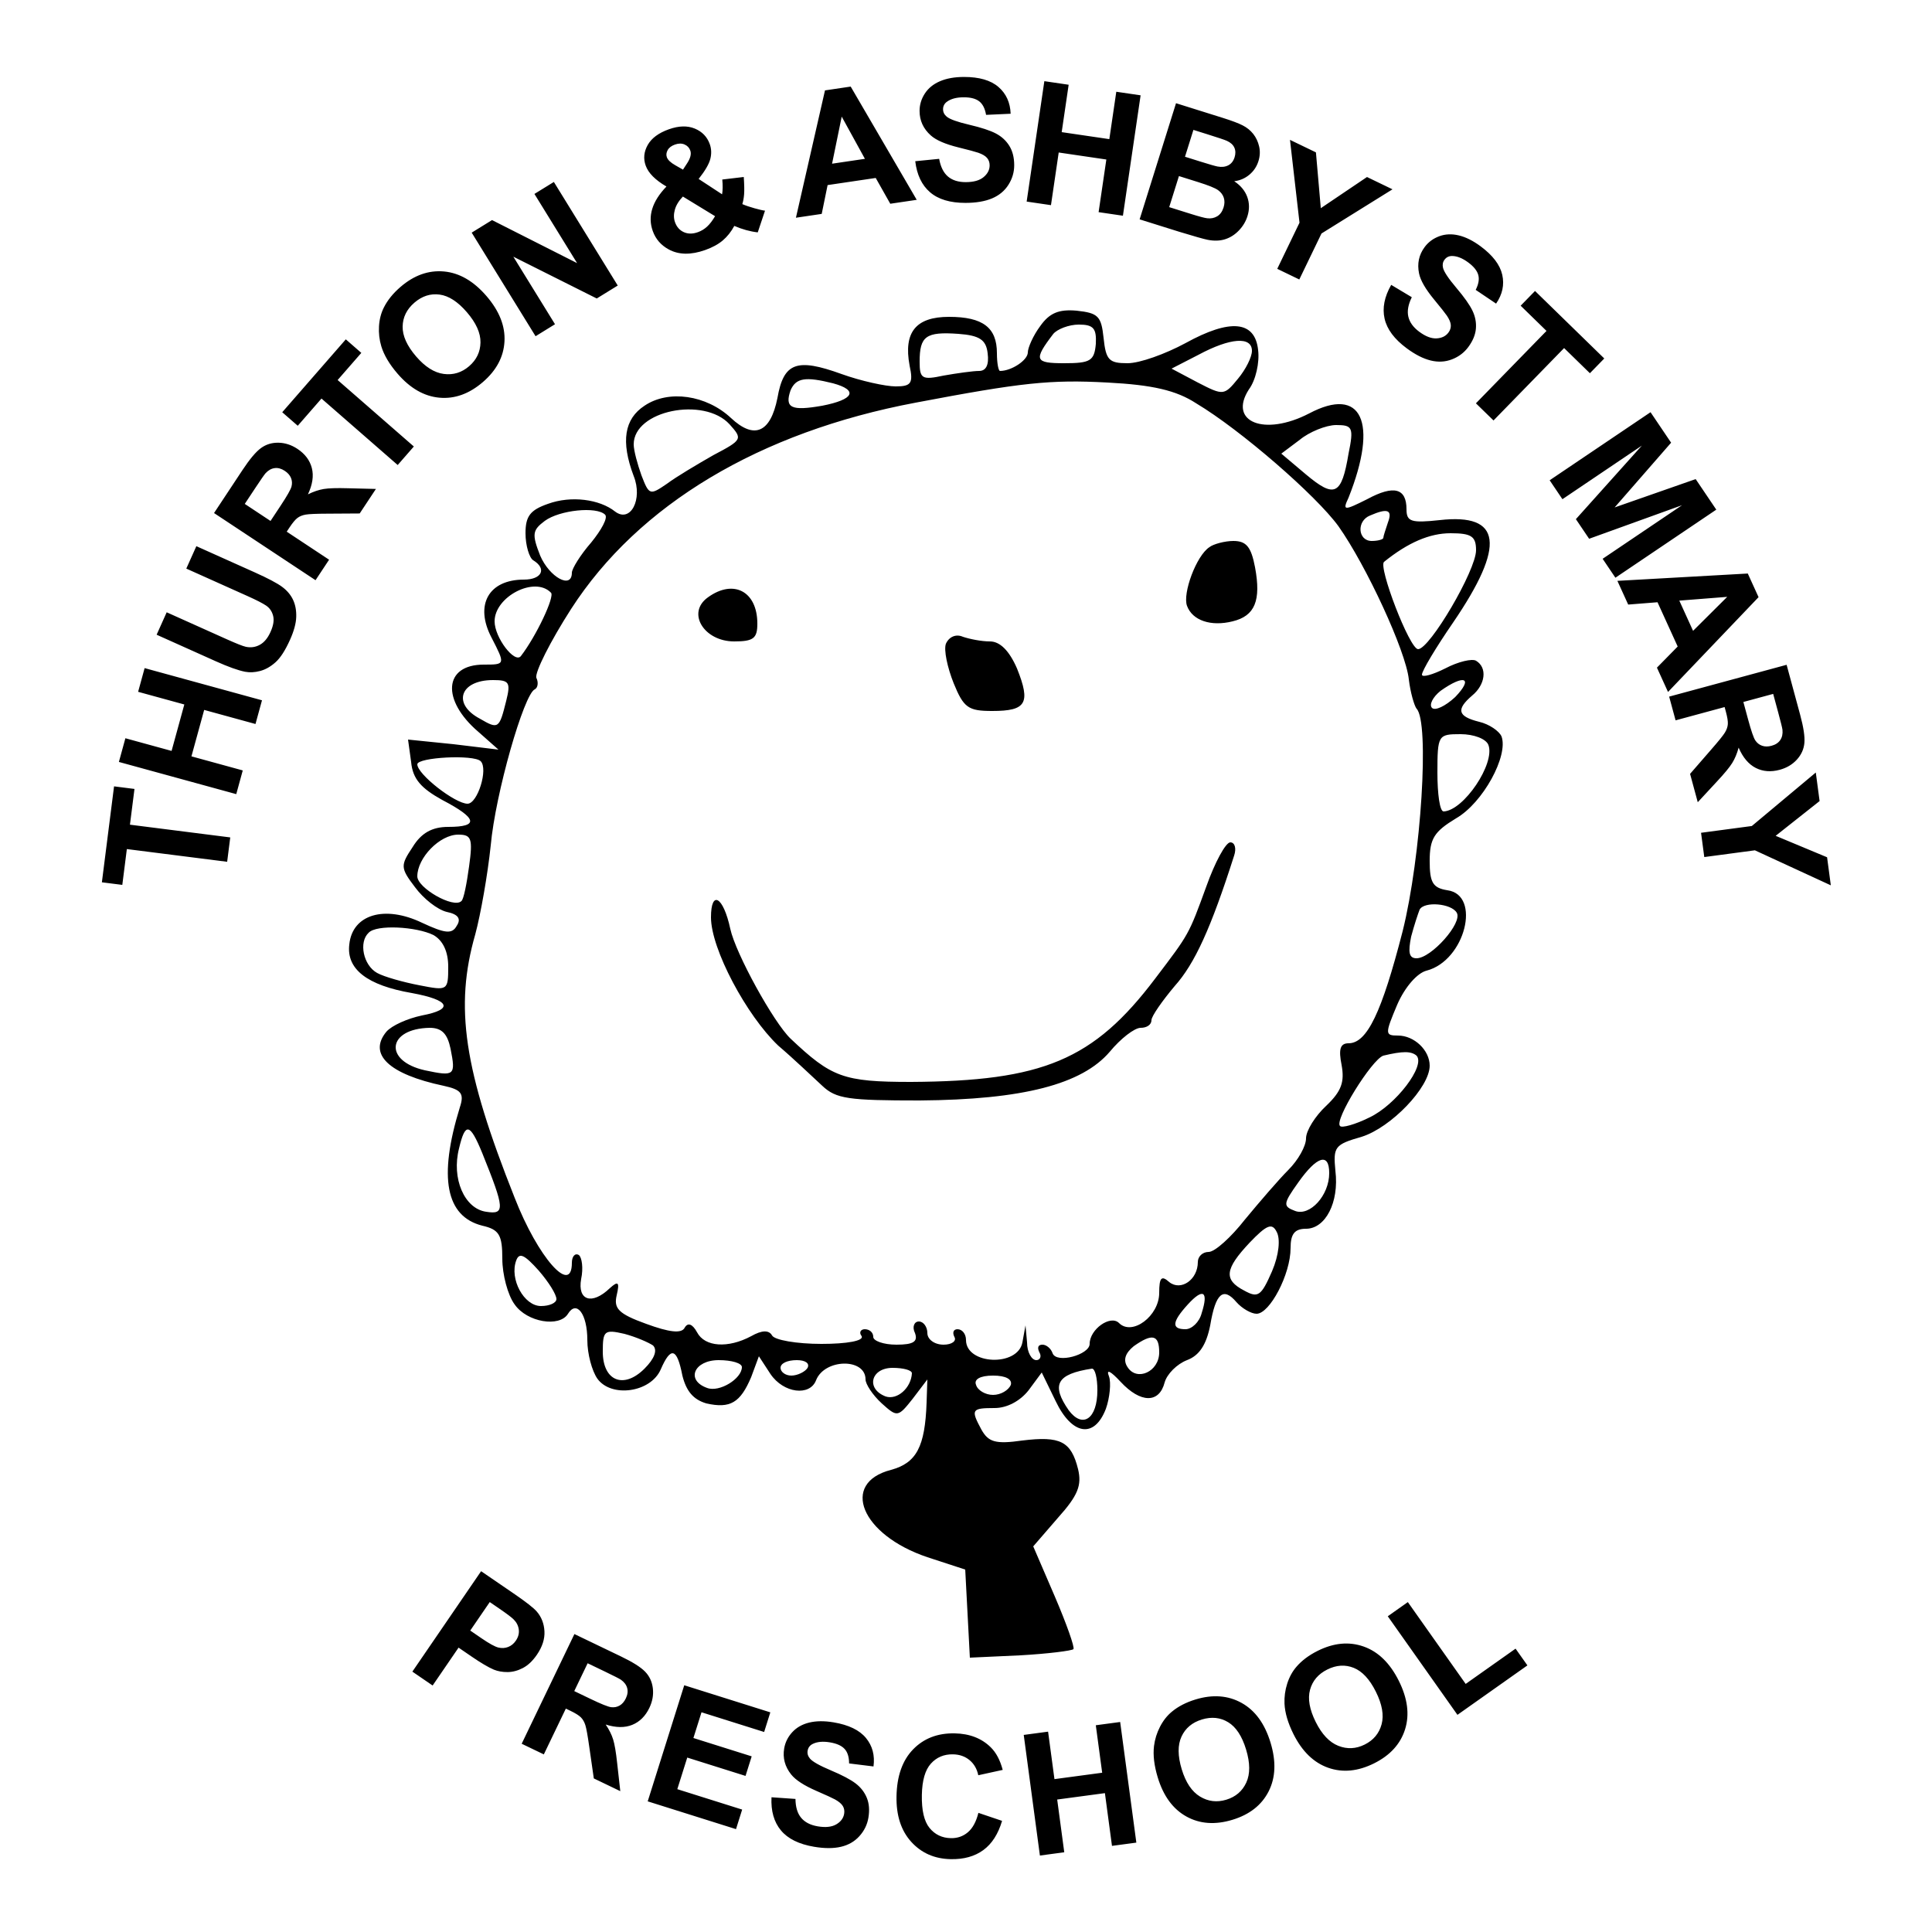<?xml version="1.0" encoding="UTF-8" standalone="no"?>
<!DOCTYPE svg PUBLIC "-//W3C//DTD SVG 1.1//EN" "http://www.w3.org/Graphics/SVG/1.1/DTD/svg11.dtd">
<svg width="100%" height="100%" viewBox="0 0 250 250" version="1.1" xmlns="http://www.w3.org/2000/svg" xmlns:xlink="http://www.w3.org/1999/xlink" xml:space="preserve" xmlns:serif="http://www.serif.com/" style="fill-rule:evenodd;clip-rule:evenodd;stroke-linejoin:round;stroke-miterlimit:2;">
    <g transform="matrix(0.1,0,0,-0.1,0,250)">
        <path d="M1346,2078C1358,2095 1370,2100 1393,2098C1421,2095 1425,2091 1428,2063C1431,2034 1435,2030 1459,2030C1475,2030 1508,2042 1534,2056C1592,2088 1624,2085 1628,2047C1630,2031 1625,2008 1616,1996C1589,1954 1636,1935 1694,1965C1762,2001 1784,1954 1745,1856C1737,1839 1739,1839 1769,1854C1804,1873 1820,1868 1820,1841C1820,1825 1826,1823 1863,1827C1943,1836 1949,1795 1880,1694C1858,1662 1840,1632 1840,1627C1840,1623 1854,1627 1870,1635C1887,1644 1905,1648 1910,1645C1925,1636 1922,1614 1905,1600C1884,1582 1886,1573 1914,1566C1927,1563 1940,1554 1943,1547C1952,1522 1919,1461 1884,1441C1856,1424 1850,1415 1850,1386C1850,1358 1854,1351 1873,1348C1917,1342 1896,1257 1846,1244C1834,1241 1818,1223 1808,1200C1792,1162 1792,1160 1809,1160C1830,1160 1850,1141 1850,1121C1850,1093 1800,1041 1762,1029C1727,1019 1725,1016 1728,985C1733,944 1715,910 1690,910C1675,910 1670,903 1670,885C1670,851 1643,800 1626,800C1619,800 1607,807 1600,815C1583,835 1573,827 1566,785C1561,760 1552,746 1536,740C1523,735 1510,722 1507,711C1500,684 1476,684 1450,712C1437,726 1431,729 1435,719C1438,711 1436,691 1431,677C1416,638 1387,643 1366,687L1348,724L1331,701C1320,687 1303,678 1287,678C1257,678 1256,676 1270,650C1279,634 1288,631 1323,636C1372,642 1386,635 1395,599C1400,578 1395,565 1369,536L1337,499L1365,434C1380,399 1391,368 1389,366C1387,364 1356,360 1320,358L1255,355L1249,469L1200,485C1114,514 1087,581 1153,598C1186,607 1197,628 1199,685L1200,715L1181,690C1162,666 1161,666 1141,684C1129,695 1120,709 1120,715C1120,743 1067,742 1056,714C1048,693 1014,697 997,722L982,745L972,718C958,685 945,677 914,684C897,689 888,700 883,720C876,756 868,758 855,728C842,698 791,691 773,716C766,726 760,748 760,766C760,800 746,818 735,800C724,782 682,789 666,812C657,824 650,851 650,871C650,902 646,909 624,914C577,926 567,976 595,1067C601,1085 597,1090 574,1095C503,1110 476,1136 500,1165C507,1173 527,1182 546,1186C588,1194 582,1206 533,1215C475,1225 448,1246 452,1278C456,1317 498,1329 546,1306C576,1292 585,1291 591,1302C597,1311 593,1317 578,1320C566,1323 548,1337 537,1352C518,1377 518,1380 534,1404C545,1422 559,1430 580,1430C620,1430 618,1441 572,1465C545,1480 534,1492 532,1514L528,1543L587,1537L645,1530L619,1553C571,1594 574,1640 626,1640C654,1640 654,1640 636,1675C614,1717 632,1750 678,1750C701,1750 708,1764 690,1775C685,1778 680,1794 680,1810C680,1832 686,1840 709,1848C739,1859 776,1854 796,1838C816,1823 832,1854 820,1884C803,1929 808,1958 834,1975C865,1996 914,1989 946,1959C976,1931 997,1940 1006,1985C1014,2031 1031,2037 1089,2016C1114,2007 1146,2000 1159,2000C1179,2000 1182,2004 1177,2027C1169,2070 1185,2090 1228,2090C1272,2090 1290,2076 1290,2043C1290,2030 1292,2020 1294,2020C1309,2020 1330,2034 1330,2044C1330,2050 1337,2066 1346,2078ZM960,731C960,736 947,740 930,740C898,740 887,714 915,704C931,698 960,716 960,731ZM1796,1824C1802,1840 1796,1843 1773,1833C1755,1826 1757,1800 1775,1800C1783,1800 1790,1802 1790,1804C1790,1806 1793,1815 1796,1824ZM1045,730C1048,736 1042,740 1031,740C1019,740 1010,736 1010,730C1010,725 1016,720 1024,720C1032,720 1042,725 1045,730ZM1555,801C1564,829 1557,834 1537,812C1516,789 1516,780 1534,780C1542,780 1552,789 1555,801ZM655,1593C661,1617 659,1620 638,1620C595,1620 585,1589 621,1570C645,1556 646,1557 655,1593ZM1548,1978C1522,1995 1491,2002 1433,2005C1359,2009 1322,2005 1185,1979C983,1941 826,1847 739,1712C712,1670 692,1630 694,1623C697,1617 696,1610 692,1608C678,1602 641,1473 635,1406C631,1368 622,1317 615,1291C588,1197 600,1116 666,950C696,873 740,823 740,866C740,874 744,879 749,876C753,873 755,859 752,845C747,817 766,811 789,833C800,843 802,841 798,824C794,807 800,800 836,787C866,776 882,774 886,782C890,789 896,787 902,776C912,757 942,755 972,771C986,779 995,779 999,772C1002,766 1031,761 1063,761C1096,761 1118,765 1115,771C1111,776 1114,780 1119,780C1125,780 1130,776 1130,770C1130,765 1143,760 1160,760C1182,760 1188,764 1184,775C1180,783 1183,790 1189,790C1195,790 1200,783 1200,775C1200,767 1209,760 1221,760C1232,760 1238,765 1235,770C1232,776 1234,780 1239,780C1245,780 1250,774 1250,766C1250,734 1317,731 1323,763L1327,785L1329,763C1329,750 1335,740 1341,740C1346,740 1348,745 1345,750C1342,756 1343,760 1349,760C1354,760 1360,755 1362,749C1367,735 1410,747 1410,761C1410,780 1437,799 1448,788C1465,771 1500,797 1500,827C1500,847 1503,850 1513,841C1528,829 1550,844 1550,867C1550,874 1556,880 1564,880C1572,880 1593,899 1611,922C1630,945 1655,974 1667,986C1680,999 1690,1017 1690,1027C1690,1037 1702,1056 1716,1069C1736,1088 1740,1100 1736,1122C1732,1142 1734,1150 1745,1150C1769,1150 1788,1190 1815,1295C1839,1391 1850,1566 1833,1583C1830,1587 1825,1604 1823,1621C1819,1658 1768,1768 1732,1819C1703,1859 1605,1944 1548,1978ZM1561,1353C1572,1384 1586,1410 1592,1410C1598,1410 1600,1402 1597,1393C1567,1299 1546,1253 1520,1224C1504,1205 1490,1185 1490,1180C1490,1174 1484,1170 1476,1170C1468,1170 1450,1156 1436,1139C1400,1097 1324,1077 1190,1076C1098,1076 1082,1078 1064,1095C1052,1106 1027,1130 1007,1147C966,1186 920,1272 920,1313C920,1349 936,1340 945,1298C952,1266 1001,1177 1023,1156C1076,1106 1091,1100 1179,1100C1349,1101 1415,1128 1495,1234C1539,1292 1538,1290 1561,1353ZM1224,1667C1228,1676 1237,1680 1246,1676C1255,1673 1270,1670 1281,1670C1294,1670 1306,1658 1316,1635C1334,1590 1328,1580 1284,1580C1253,1580 1247,1584 1234,1616C1226,1636 1221,1659 1224,1667ZM916,1727C949,1751 980,1735 980,1693C980,1674 975,1670 950,1670C911,1670 888,1707 916,1727ZM1565,1792C1570,1796 1585,1800 1596,1800C1613,1800 1619,1792 1624,1766C1632,1723 1624,1703 1595,1696C1567,1689 1543,1697 1536,1716C1530,1732 1548,1781 1565,1792ZM1180,723C1180,727 1169,730 1155,730C1127,730 1120,703 1146,693C1161,688 1179,704 1180,723ZM1500,750C1500,773 1491,775 1467,758C1456,749 1453,740 1459,731C1471,712 1500,725 1500,750ZM720,819C720,825 710,841 697,856C679,876 672,880 668,869C659,845 678,810 700,810C711,810 720,814 720,819ZM1420,701C1420,717 1417,729 1413,729C1367,722 1360,708 1383,675C1401,651 1420,664 1420,701ZM1078,2004C1042,2013 1030,2011 1023,1995C1015,1972 1024,1968 1064,1975C1105,1983 1111,1995 1078,2004ZM1910,1788C1910,1806 1904,1810 1877,1810C1850,1810 1822,1798 1791,1773C1783,1767 1824,1660 1835,1660C1850,1660 1910,1762 1910,1788ZM1745,1913C1752,1947 1750,1950 1729,1950C1716,1950 1694,1941 1682,1931L1658,1913L1690,1886C1727,1855 1736,1859 1745,1913ZM944,1951C911,1987 820,1969 820,1925C820,1917 825,1899 830,1885C840,1859 841,1859 863,1874C875,1883 902,1899 923,1911C961,1931 961,1932 944,1951ZM1418,2055C1419,2075 1415,2080 1396,2080C1383,2080 1368,2074 1363,2068C1337,2034 1339,2030 1377,2030C1411,2030 1416,2033 1418,2055ZM845,759C839,763 823,770 808,774C782,780 780,778 780,751C780,713 807,702 834,729C847,742 851,753 845,759ZM783,1834C772,1845 724,1840 705,1826C689,1814 688,1809 699,1781C711,1753 740,1737 740,1759C740,1764 751,1782 765,1798C778,1814 787,1830 783,1834ZM1885,1319C1878,1331 1843,1334 1837,1323C1835,1318 1830,1303 1826,1288C1822,1268 1823,1260 1833,1260C1852,1260 1893,1306 1885,1319ZM1646,855C1655,876 1657,897 1652,906C1646,918 1639,915 1617,892C1585,858 1583,844 1610,830C1628,820 1632,823 1646,855ZM561,1290C539,1301 487,1304 477,1293C464,1281 470,1251 488,1241C497,1236 522,1229 543,1225C579,1218 580,1218 580,1249C580,1269 573,1283 561,1290ZM1833,1134C1826,1140 1815,1140 1790,1134C1775,1129 1726,1050 1734,1043C1736,1040 1754,1045 1772,1054C1806,1070 1845,1121 1833,1134ZM583,1143C579,1162 572,1170 556,1170C501,1169 496,1127 550,1115C588,1107 590,1108 583,1143ZM713,1733C692,1755 640,1728 640,1696C640,1675 666,1641 674,1651C694,1677 718,1728 713,1733ZM1620,2046C1620,2065 1592,2063 1551,2041L1516,2023L1550,2005C1583,1988 1584,1988 1602,2010C1612,2022 1620,2038 1620,2046ZM607,1379C612,1415 610,1420 593,1420C569,1420 540,1390 540,1366C540,1351 587,1324 597,1334C600,1336 604,1357 607,1379ZM1308,708C1310,715 1302,720 1285,720C1268,720 1260,715 1263,708C1265,701 1275,695 1285,695C1295,695 1305,701 1308,708ZM622,1515C613,1524 540,1520 540,1511C540,1498 589,1460 605,1460C618,1460 632,1505 622,1515ZM1926,1536C1923,1544 1907,1550 1890,1550C1861,1550 1860,1549 1860,1500C1860,1473 1863,1450 1868,1450C1894,1451 1935,1512 1926,1536ZM1883,1598C1907,1623 1895,1628 1864,1606C1854,1598 1849,1588 1853,1584C1857,1580 1870,1586 1883,1598ZM624,1008C608,1047 602,1048 594,1014C584,975 601,936 629,932C654,928 653,936 624,1008ZM1720,982C1720,1009 1704,1004 1680,970C1660,942 1660,939 1676,933C1695,926 1720,953 1720,982ZM1278,2043C1276,2060 1268,2066 1240,2068C1198,2071 1190,2065 1190,2032C1190,2010 1193,2008 1221,2014C1238,2017 1259,2020 1267,2020C1276,2020 1280,2028 1278,2043ZM533.589,336.923L622.551,466.869L664.655,438.045C680.61,427.122 690.565,419.351 694.521,414.734C700.631,407.687 703.963,399.179 704.516,389.21C705.068,379.242 701.805,369.087 694.725,358.745C689.264,350.768 683.224,345.052 676.607,341.598C669.989,338.143 663.388,336.392 656.802,336.344C650.217,336.296 644.276,337.348 638.979,339.499C631.865,342.546 622.369,348.135 610.492,356.267L593.384,367.979L559.826,318.961L533.589,336.923ZM633.739,426.924L608.494,390.05L622.854,380.219C633.195,373.14 640.574,369.086 644.991,368.058C649.408,367.03 653.598,367.287 657.56,368.827C661.522,370.367 664.818,373.058 667.447,376.899C670.684,381.627 671.965,386.477 671.291,391.452C670.618,396.426 668.416,400.754 664.687,404.435C661.96,407.17 655.869,411.774 646.414,418.246L633.739,426.924ZM675.052,243.603L743.285,385.534L803.6,356.537C818.768,349.246 829.176,342.673 834.824,336.819C840.473,330.965 843.795,323.785 844.792,315.281C845.789,306.776 844.27,298.328 840.237,289.938C835.117,279.288 827.759,271.999 818.163,268.07C808.566,264.141 797.105,264.268 783.78,268.449C788.238,261.856 791.445,255.428 793.4,249.164C795.355,242.9 797.1,232.605 798.636,218.279L802.655,182.259L768.382,198.735L762.511,239.579C760.459,254.154 758.768,263.528 757.438,267.704C756.108,271.879 754.182,275.229 751.66,277.752C749.139,280.275 744.586,283.119 738.003,286.284L732.194,289.077L703.709,229.826L675.052,243.603ZM743.085,311.732L764.288,301.539C778.035,294.93 786.899,291.384 790.878,290.901C794.858,290.418 798.498,291.131 801.8,293.04C805.101,294.949 807.776,298.034 809.824,302.294C812.12,307.07 812.699,311.539 811.562,315.702C810.424,319.864 807.718,323.449 803.443,326.458C801.274,327.898 794.381,331.41 782.763,336.995L760.399,347.747L743.085,311.732ZM838.137,169.061L885.412,319.278L996.794,284.225L988.797,258.813L907.745,284.321L897.265,251.019L972.68,227.284L964.715,201.975L889.299,225.71L876.432,184.825L960.353,158.414L952.388,133.105L838.137,169.061ZM998.323,174.352L1029.33,172.184C1029.44,161.635 1031.9,153.486 1036.71,147.739C1041.52,141.992 1048.68,138.316 1058.22,136.712C1068.32,135.012 1076.29,135.867 1082.13,139.278C1087.96,142.689 1091.37,147.255 1092.33,152.975C1092.95,156.647 1092.4,159.954 1090.68,162.894C1088.95,165.834 1085.57,168.709 1080.53,171.519C1077.07,173.409 1069.08,177.077 1056.56,182.524C1040.45,189.52 1029.52,196.625 1023.76,203.84C1015.67,213.989 1012.66,225.208 1014.72,237.496C1016.06,245.406 1019.54,252.426 1025.19,258.557C1030.83,264.688 1038.17,268.844 1047.22,271.025C1056.26,273.206 1066.76,273.293 1078.69,271.284C1098.18,268.003 1112.13,261.261 1120.55,251.058C1128.96,240.855 1132.21,228.579 1130.31,214.23L1098.72,218.13C1098.72,226.336 1096.81,232.559 1092.98,236.797C1089.16,241.036 1082.83,243.898 1074,245.384C1064.89,246.917 1057.45,246.246 1051.66,243.371C1047.94,241.529 1045.74,238.595 1045.06,234.569C1044.44,230.897 1045.47,227.493 1048.13,224.357C1051.53,220.372 1060.55,215.295 1075.2,209.126C1089.85,202.957 1100.5,197.333 1107.16,192.254C1113.83,187.175 1118.66,180.951 1121.67,173.582C1124.68,166.213 1125.35,157.62 1123.7,147.803C1122.2,138.905 1118.33,130.988 1112.08,124.052C1105.83,117.115 1097.87,112.519 1088.19,110.262C1078.51,108.005 1066.93,108.012 1053.44,110.282C1033.81,113.586 1019.5,120.662 1010.5,131.507C1001.51,142.353 997.447,156.635 998.323,174.352ZM1266.04,154.173L1296.67,143.813C1291.62,126.718 1283.52,114.105 1272.37,105.973C1261.22,97.84 1247.2,93.935 1230.3,94.256C1209.39,94.654 1192.34,102.123 1179.15,116.664C1165.96,131.205 1159.61,150.862 1160.08,175.636C1160.58,201.842 1167.73,222.066 1181.54,236.308C1195.35,250.55 1213.28,257.461 1235.33,257.041C1254.59,256.675 1270.13,250.685 1281.94,239.071C1288.97,232.205 1294.16,222.436 1297.5,209.766L1265.89,202.847C1264.18,211.045 1260.42,217.563 1254.6,222.401C1248.78,227.239 1241.65,229.739 1233.2,229.899C1221.53,230.121 1211.98,226.113 1204.56,217.874C1197.13,209.635 1193.24,196.135 1192.88,177.376C1192.5,157.47 1195.81,143.225 1202.81,134.64C1209.81,126.055 1219.04,121.653 1230.49,121.435C1238.94,121.274 1246.26,123.821 1252.45,129.075C1258.64,134.33 1263.17,142.696 1266.04,154.173ZM1345.63,98.937L1324.71,255.021L1356.22,259.247L1364.46,197.814L1426.21,206.094L1417.97,267.527L1449.49,271.753L1470.42,115.669L1438.9,111.443L1429.75,179.69L1368,171.41L1377.15,103.163L1345.63,98.937ZM1498.15,199.909C1493.48,215.257 1491.86,228.836 1493.28,240.647C1494.37,249.362 1496.95,257.67 1501.03,265.571C1505.1,273.471 1510.22,279.967 1516.38,285.06C1524.56,291.888 1534.78,297.167 1547.04,300.897C1569.24,307.648 1589.1,306.163 1606.61,296.444C1624.13,286.725 1636.61,269.601 1644.07,245.072C1651.47,220.748 1650.64,199.707 1641.6,181.948C1632.55,164.19 1616.96,151.945 1594.83,145.215C1572.43,138.402 1552.54,139.819 1535.15,149.467C1517.78,159.114 1505.44,175.929 1498.15,199.909ZM1529.18,210.47C1534.37,193.409 1542.24,181.675 1552.8,175.266C1563.35,168.858 1574.7,167.498 1586.82,171.186C1598.95,174.874 1607.57,182.268 1612.69,193.369C1617.81,204.47 1617.72,218.756 1612.4,236.228C1607.15,253.494 1599.45,265.224 1589.3,271.417C1579.14,277.611 1567.8,278.801 1555.26,274.988C1542.72,271.175 1533.92,263.803 1528.86,252.87C1523.8,241.938 1523.91,227.804 1529.18,210.47ZM1673.74,256.097C1666.58,270.45 1662.71,283.568 1662.14,295.45C1661.77,304.226 1662.92,312.848 1665.62,321.318C1668.32,329.787 1672.28,337.046 1677.5,343.096C1684.43,351.194 1693.62,358.106 1705.09,363.83C1725.85,374.193 1745.68,376.045 1764.57,369.386C1783.46,362.728 1798.63,347.929 1810.08,324.989C1821.43,302.242 1824.13,281.359 1818.18,262.339C1812.23,243.319 1798.9,228.644 1778.2,218.313C1757.25,207.855 1737.4,205.931 1718.65,212.541C1699.91,219.152 1684.94,233.67 1673.74,256.097ZM1702.58,271.69C1710.54,255.735 1720.26,245.48 1731.74,240.924C1743.22,236.369 1754.63,236.921 1765.97,242.582C1777.31,248.243 1784.58,256.974 1787.78,268.773C1790.97,280.573 1788.49,294.643 1780.34,310.982C1772.28,327.129 1762.72,337.408 1751.68,341.82C1740.63,346.231 1729.24,345.51 1717.52,339.657C1705.79,333.805 1698.35,325.066 1695.18,313.443C1692.02,301.819 1694.49,287.902 1702.58,271.69ZM1885.93,281L1795.78,408.545L1821.74,426.899L1896.58,321.021L1961.14,366.656L1976.46,344.99L1885.93,281ZM293.94,1384.85L164.141,1401.31L158.26,1354.96L131.831,1358.31L147.582,1482.46L174.011,1479.11L168.143,1432.86L297.943,1416.39L293.94,1384.85ZM305.719,1472.4L153.845,1514.05L162.254,1544.71L222.03,1528.32L238.507,1588.41L178.731,1604.8L187.14,1635.47L339.014,1593.82L330.605,1563.15L264.199,1581.36L247.722,1521.28L314.128,1503.07L305.719,1472.4ZM202.678,1678.68L215.696,1707.69L293.513,1672.77C305.861,1667.23 314.026,1664 318.008,1663.08C324.445,1661.68 330.493,1662.52 336.15,1665.59C341.807,1668.66 346.454,1674.25 350.089,1682.35C353.784,1690.59 354.887,1697.55 353.398,1703.24C351.91,1708.93 348.906,1713.3 344.387,1716.35C339.868,1719.4 331.924,1723.47 320.555,1728.58L241.072,1764.24L254.091,1793.25L329.555,1759.39C346.804,1751.65 358.638,1745.39 365.056,1740.63C371.474,1735.87 376.188,1730.28 379.197,1723.87C382.206,1717.45 383.581,1710.07 383.322,1701.7C383.063,1693.34 380.382,1683.48 375.281,1672.11C369.123,1658.39 362.87,1648.69 356.52,1643.03C350.17,1637.36 343.539,1633.6 336.628,1631.76C329.717,1629.92 323.192,1629.59 317.052,1630.77C307.969,1632.57 295.391,1637.08 279.318,1644.29L202.678,1678.68ZM408.297,1749.22L276.965,1836.12L313.896,1891.94C323.183,1905.97 331.11,1915.39 337.678,1920.19C344.246,1924.99 351.811,1927.3 360.372,1927.13C368.933,1926.96 377.096,1924.31 384.86,1919.17C394.714,1912.65 400.935,1904.37 403.522,1894.33C406.109,1884.29 404.425,1872.95 398.47,1860.32C405.608,1863.84 412.413,1866.14 418.885,1867.23C425.356,1868.31 435.793,1868.64 450.194,1868.21L486.427,1867.3L465.442,1835.58L424.179,1835.32C409.461,1835.27 399.943,1834.87 395.625,1834.12C391.308,1833.37 387.728,1831.92 384.885,1829.76C382.042,1827.61 378.605,1823.48 374.574,1817.39L371.018,1812.02L425.844,1775.74L408.297,1749.22ZM350.055,1825.89L363.037,1845.51C371.454,1858.23 376.173,1866.53 377.192,1870.4C378.212,1874.28 378,1877.99 376.558,1881.52C375.116,1885.05 372.424,1888.12 368.482,1890.72C364.063,1893.65 359.714,1894.83 355.435,1894.27C351.157,1893.71 347.237,1891.51 343.675,1887.69C341.953,1885.74 337.536,1879.38 330.422,1868.63L316.729,1847.94L350.055,1825.89ZM514.606,1898.27L416.004,1984.28L385.289,1949.06L365.212,1966.57L447.474,2060.88L467.55,2043.37L436.905,2008.24L535.507,1922.23L514.606,1898.27ZM514.305,2016.6C503.837,2028.75 496.87,2040.52 493.402,2051.9C490.882,2060.31 489.889,2068.96 490.424,2077.83C490.959,2086.7 493.016,2094.71 496.596,2101.86C501.32,2111.41 508.539,2120.36 518.253,2128.73C535.835,2143.87 554.6,2150.53 574.548,2148.71C594.496,2146.89 612.835,2136.27 629.565,2116.84C646.154,2097.58 653.897,2078 652.793,2058.1C651.689,2038.2 642.373,2020.7 624.845,2005.61C607.1,1990.33 588.329,1983.59 568.533,1985.4C548.737,1987.2 530.661,1997.6 514.305,2016.6ZM538.431,2038.79C550.067,2025.28 562.008,2017.72 574.253,2016.12C586.499,2014.52 597.424,2017.86 607.029,2026.13C616.635,2034.4 621.538,2044.65 621.739,2056.87C621.94,2069.1 616.082,2082.13 604.166,2095.96C592.389,2109.64 580.606,2117.26 568.815,2118.82C557.023,2120.39 546.162,2116.9 536.232,2108.35C526.301,2099.79 521.229,2089.49 521.016,2077.45C520.803,2065.41 526.608,2052.52 538.431,2038.79ZM693.024,2064.93L610.362,2198.97L636.695,2215.21L746.757,2159.53L691.555,2249.05L716.699,2264.55L799.361,2130.51L772.205,2113.76L664.263,2167.85L718.168,2080.44L693.024,2064.93ZM989.918,2227.4L980.532,2199.31C970.633,2200.43 960.52,2203.21 950.191,2207.67C946.108,2200.13 941.149,2193.88 935.315,2188.92C929.481,2183.95 921.909,2179.81 912.598,2176.5C894.112,2169.92 878.365,2170.16 865.356,2177.24C855.279,2182.7 848.379,2190.66 844.656,2201.11C841.27,2210.63 841.059,2220.19 844.024,2229.8C846.99,2239.4 853.109,2249.01 862.382,2258.62C855.185,2262.83 849.337,2267.19 844.84,2271.7C840.343,2276.22 837.23,2280.91 835.501,2285.77C832.306,2294.74 833.191,2303.63 838.155,2312.43C843.118,2321.22 852.246,2327.99 865.537,2332.72C878.355,2337.28 889.539,2337.58 899.088,2333.61C908.636,2329.63 915.092,2322.92 918.454,2313.47C920.592,2307.47 920.834,2301.13 919.179,2294.46C917.525,2287.79 912.479,2279.12 904.043,2268.44L934.379,2248.56C935.271,2253.74 935.357,2260.12 934.637,2267.7L962.432,2270.98C963.11,2260.96 963.256,2253.5 962.868,2248.61C962.48,2243.72 961.71,2239.48 960.56,2235.88C964.788,2234.04 970.045,2232.24 976.333,2230.49C982.62,2228.73 987.148,2227.7 989.918,2227.4ZM883.642,2245.67C878.275,2240.03 874.801,2234.31 873.22,2228.5C871.638,2222.69 871.712,2217.36 873.442,2212.5C875.627,2206.36 879.418,2202.07 884.813,2199.62C890.208,2197.17 896.279,2197.14 903.026,2199.55C907.479,2201.13 911.451,2203.53 914.942,2206.75C918.433,2209.97 921.887,2214.47 925.303,2220.25L883.642,2245.67ZM883.787,2280.49L889.388,2289.1C893.494,2295.51 894.779,2300.87 893.242,2305.18C891.945,2308.83 889.474,2311.44 885.829,2313.03C882.184,2314.63 878.033,2314.59 873.378,2312.94C868.858,2311.33 865.718,2308.94 863.959,2305.76C862.2,2302.59 861.849,2299.52 862.905,2296.55C864.154,2293.04 867.826,2289.56 873.922,2286.11L883.787,2280.49ZM1186.24,2241.42L1152.02,2236.35L1133.18,2269.72L1070.91,2260.5L1063.29,2223.21L1029.93,2218.26L1067.53,2383.03L1100.79,2387.96L1186.24,2241.42ZM1119.2,2294.47L1089.17,2349.1L1076.69,2288.18L1119.2,2294.47ZM1184.33,2291.39L1215.26,2294.45C1217.14,2284.07 1220.93,2276.45 1226.63,2271.59C1232.33,2266.73 1240.01,2264.3 1249.68,2264.32C1259.92,2264.34 1267.64,2266.51 1272.82,2270.86C1278.01,2275.2 1280.59,2280.27 1280.59,2286.07C1280.58,2289.79 1279.48,2292.96 1277.29,2295.57C1275.11,2298.18 1271.29,2300.45 1265.84,2302.37C1262.12,2303.66 1253.63,2305.93 1240.37,2309.21C1223.32,2313.41 1211.35,2318.58 1204.47,2324.73C1194.79,2333.38 1189.94,2343.93 1189.92,2356.39C1189.9,2364.41 1192.17,2371.92 1196.7,2378.91C1201.24,2385.9 1207.78,2391.23 1216.34,2394.89C1224.89,2398.56 1235.21,2400.4 1247.32,2400.42C1267.08,2400.45 1281.97,2396.14 1291.97,2387.49C1301.98,2378.84 1307.24,2367.29 1307.76,2352.82L1275.97,2351.37C1274.6,2359.46 1271.67,2365.28 1267.19,2368.82C1262.71,2372.35 1255.99,2374.12 1247.04,2374.1C1237.8,2374.09 1230.57,2372.18 1225.35,2368.37C1221.99,2365.93 1220.31,2362.67 1220.31,2358.59C1220.32,2354.87 1221.9,2351.68 1225.06,2349.04C1229.07,2345.68 1238.82,2342.18 1254.29,2338.56C1269.77,2334.93 1281.21,2331.17 1288.63,2327.28C1296.05,2323.39 1301.86,2318.06 1306.06,2311.3C1310.26,2304.54 1312.37,2296.18 1312.38,2286.23C1312.4,2277.2 1309.9,2268.75 1304.9,2260.86C1299.9,2252.98 1292.82,2247.11 1283.66,2243.27C1274.5,2239.42 1263.08,2237.49 1249.4,2237.46C1229.49,2237.43 1214.2,2242.01 1203.51,2251.2C1192.83,2260.38 1186.43,2273.78 1184.33,2291.39ZM1328.49,2239.16L1351.38,2394.97L1382.84,2390.34L1373.83,2329.02L1435.47,2319.96L1444.48,2381.28L1475.94,2376.66L1453.05,2220.86L1421.59,2225.48L1431.6,2293.6L1369.96,2302.66L1359.95,2234.54L1328.49,2239.16ZM1521.77,2366.44L1581.84,2347.61C1593.73,2343.88 1602.44,2340.61 1607.97,2337.78C1613.51,2334.96 1618.09,2331.26 1621.71,2326.67C1625.34,2322.08 1627.87,2316.69 1629.31,2310.5C1630.75,2304.3 1630.45,2297.96 1628.41,2291.47C1626.2,2284.43 1622.28,2278.57 1616.65,2273.88C1611.02,2269.19 1604.49,2266.4 1597.08,2265.49C1605.4,2259.96 1611.01,2253.21 1613.92,2245.24C1616.83,2237.28 1616.92,2228.95 1614.2,2220.28C1612.06,2213.44 1608.39,2207.29 1603.18,2201.83C1597.98,2196.37 1592.03,2192.57 1585.32,2190.43C1578.6,2188.3 1571.08,2188.05 1562.74,2189.69C1557.51,2190.73 1545.2,2194.21 1525.82,2200.13L1474.67,2216.16L1521.77,2366.44ZM1544.27,2331.91L1533.38,2297.17L1553.27,2290.93C1565.09,2287.23 1572.49,2285.1 1575.47,2284.54C1580.85,2283.53 1585.5,2284.04 1589.4,2286.08C1593.31,2288.12 1596.02,2291.57 1597.54,2296.42C1599,2301.07 1598.9,2305.24 1597.25,2308.95C1595.59,2312.66 1592.34,2315.61 1587.47,2317.81C1584.57,2319.1 1575.98,2321.98 1561.7,2326.45L1544.27,2331.91ZM1525.54,2272.16L1512.95,2231.97L1541.03,2223.17C1551.97,2219.74 1559,2217.88 1562.13,2217.57C1566.9,2216.98 1571.2,2217.82 1575.03,2220.11C1578.86,2222.4 1581.61,2226.21 1583.28,2231.54C1584.7,2236.05 1584.8,2240.22 1583.6,2244.05C1582.4,2247.88 1579.96,2251.16 1576.27,2253.89C1572.59,2256.62 1563.84,2260.15 1550.04,2264.48L1525.54,2272.16ZM1652.75,2152.13L1681.55,2211.83L1669.24,2319.03L1702.81,2302.83L1709.11,2230.61L1768.89,2270.94L1801.88,2255.02L1710,2197.86L1681.29,2138.36L1652.75,2152.13ZM1800.21,2131.38L1826.87,2115.4C1822.19,2105.94 1820.69,2097.56 1822.37,2090.26C1824.05,2082.96 1828.77,2076.44 1836.55,2070.68C1844.78,2064.59 1852.27,2061.75 1859.02,2062.14C1865.77,2062.53 1870.87,2065.06 1874.32,2069.73C1876.54,2072.72 1877.54,2075.92 1877.34,2079.32C1877.14,2082.72 1875.43,2086.82 1872.2,2091.61C1869.98,2094.86 1864.52,2101.75 1855.83,2112.28C1844.64,2125.81 1838.11,2137.1 1836.25,2146.14C1833.63,2158.86 1836.03,2170.22 1843.44,2180.24C1848.21,2186.69 1854.5,2191.36 1862.31,2194.27C1870.12,2197.18 1878.55,2197.56 1887.6,2195.4C1896.65,2193.25 1906.04,2188.57 1915.77,2181.37C1931.66,2169.62 1941.04,2157.28 1943.92,2144.38C1946.8,2131.47 1944.13,2119.05 1935.93,2107.12L1909.54,2124.91C1913.26,2132.23 1914.38,2138.64 1912.89,2144.15C1911.4,2149.67 1907.06,2155.08 1899.86,2160.41C1892.43,2165.9 1885.49,2168.68 1879.03,2168.74C1874.88,2168.78 1871.58,2167.16 1869.16,2163.88C1866.94,2160.89 1866.31,2157.39 1867.27,2153.39C1868.49,2148.3 1874.23,2139.68 1884.5,2127.54C1894.76,2115.41 1901.71,2105.57 1905.35,2098.02C1908.98,2090.47 1910.47,2082.73 1909.81,2074.8C1909.16,2066.87 1905.87,2058.9 1899.95,2050.9C1894.58,2043.65 1887.54,2038.35 1878.82,2034.99C1870.11,2031.64 1860.92,2031.15 1851.28,2033.53C1841.63,2035.9 1831.31,2041.15 1820.31,2049.29C1804.31,2061.13 1794.75,2073.92 1791.65,2087.67C1788.55,2101.41 1791.4,2115.98 1800.21,2131.38ZM1909.83,1978.11L2001.17,2071.8L1967.72,2104.42L1986.31,2123.49L2075.92,2036.13L2057.32,2017.05L2023.94,2049.6L1932.6,1955.92L1909.83,1978.11ZM2005.25,1878.53L2135.79,1966.61L2162.41,1927.16L2089.34,1843.39L2194.19,1880.05L2220.87,1840.52L2090.32,1752.43L2073.8,1776.92L2176.56,1846.26L2056.32,1802.84L2039.19,1828.21L2124.53,1923.37L2021.77,1854.04L2005.25,1878.53ZM2158.41,1604.59L2144.07,1636.07L2170.92,1663.41L2144.82,1720.69L2106.88,1717.69L2092.89,1748.38L2261.63,1757.86L2275.57,1727.27L2158.41,1604.59ZM2190.83,1683.7L2235.01,1727.67L2173.02,1722.8L2190.83,1683.7ZM2159.88,1598.58L2311.88,1639.75L2329.38,1575.15C2333.78,1558.91 2335.61,1546.74 2334.87,1538.63C2334.14,1530.53 2330.88,1523.33 2325.09,1517.01C2319.31,1510.7 2311.93,1506.32 2302.94,1503.89C2291.53,1500.8 2281.21,1501.6 2271.96,1506.29C2262.72,1510.98 2255.32,1519.74 2249.77,1532.55C2247.69,1524.87 2244.93,1518.24 2241.47,1512.67C2238.01,1507.09 2231.36,1499.04 2221.52,1488.51L2196.89,1461.92L2186.95,1498.62L2214.02,1529.77C2223.7,1540.85 2229.69,1548.26 2231.98,1552C2234.27,1555.74 2235.55,1559.38 2235.8,1562.94C2236.07,1566.5 2235.24,1571.8 2233.33,1578.85L2231.65,1585.07L2168.19,1567.88L2159.88,1598.58ZM2255.91,1591.64L2262.06,1568.94C2266.05,1554.22 2269.16,1545.19 2271.4,1541.86C2273.63,1538.54 2276.55,1536.25 2280.16,1535C2283.76,1533.75 2287.84,1533.74 2292.4,1534.98C2297.52,1536.36 2301.28,1538.85 2303.68,1542.43C2306.09,1546.01 2307.03,1550.4 2306.51,1555.61C2306.19,1558.19 2304.34,1565.7 2300.97,1578.14L2294.48,1602.09L2255.91,1591.64ZM2201.15,1422.38L2266.85,1431.14L2349.63,1500.37L2354.55,1463.42L2297.69,1418.45L2364.24,1390.7L2369.08,1354.39L2270.82,1399.7L2205.33,1390.97L2201.15,1422.38Z"/>
    </g>
</svg>
